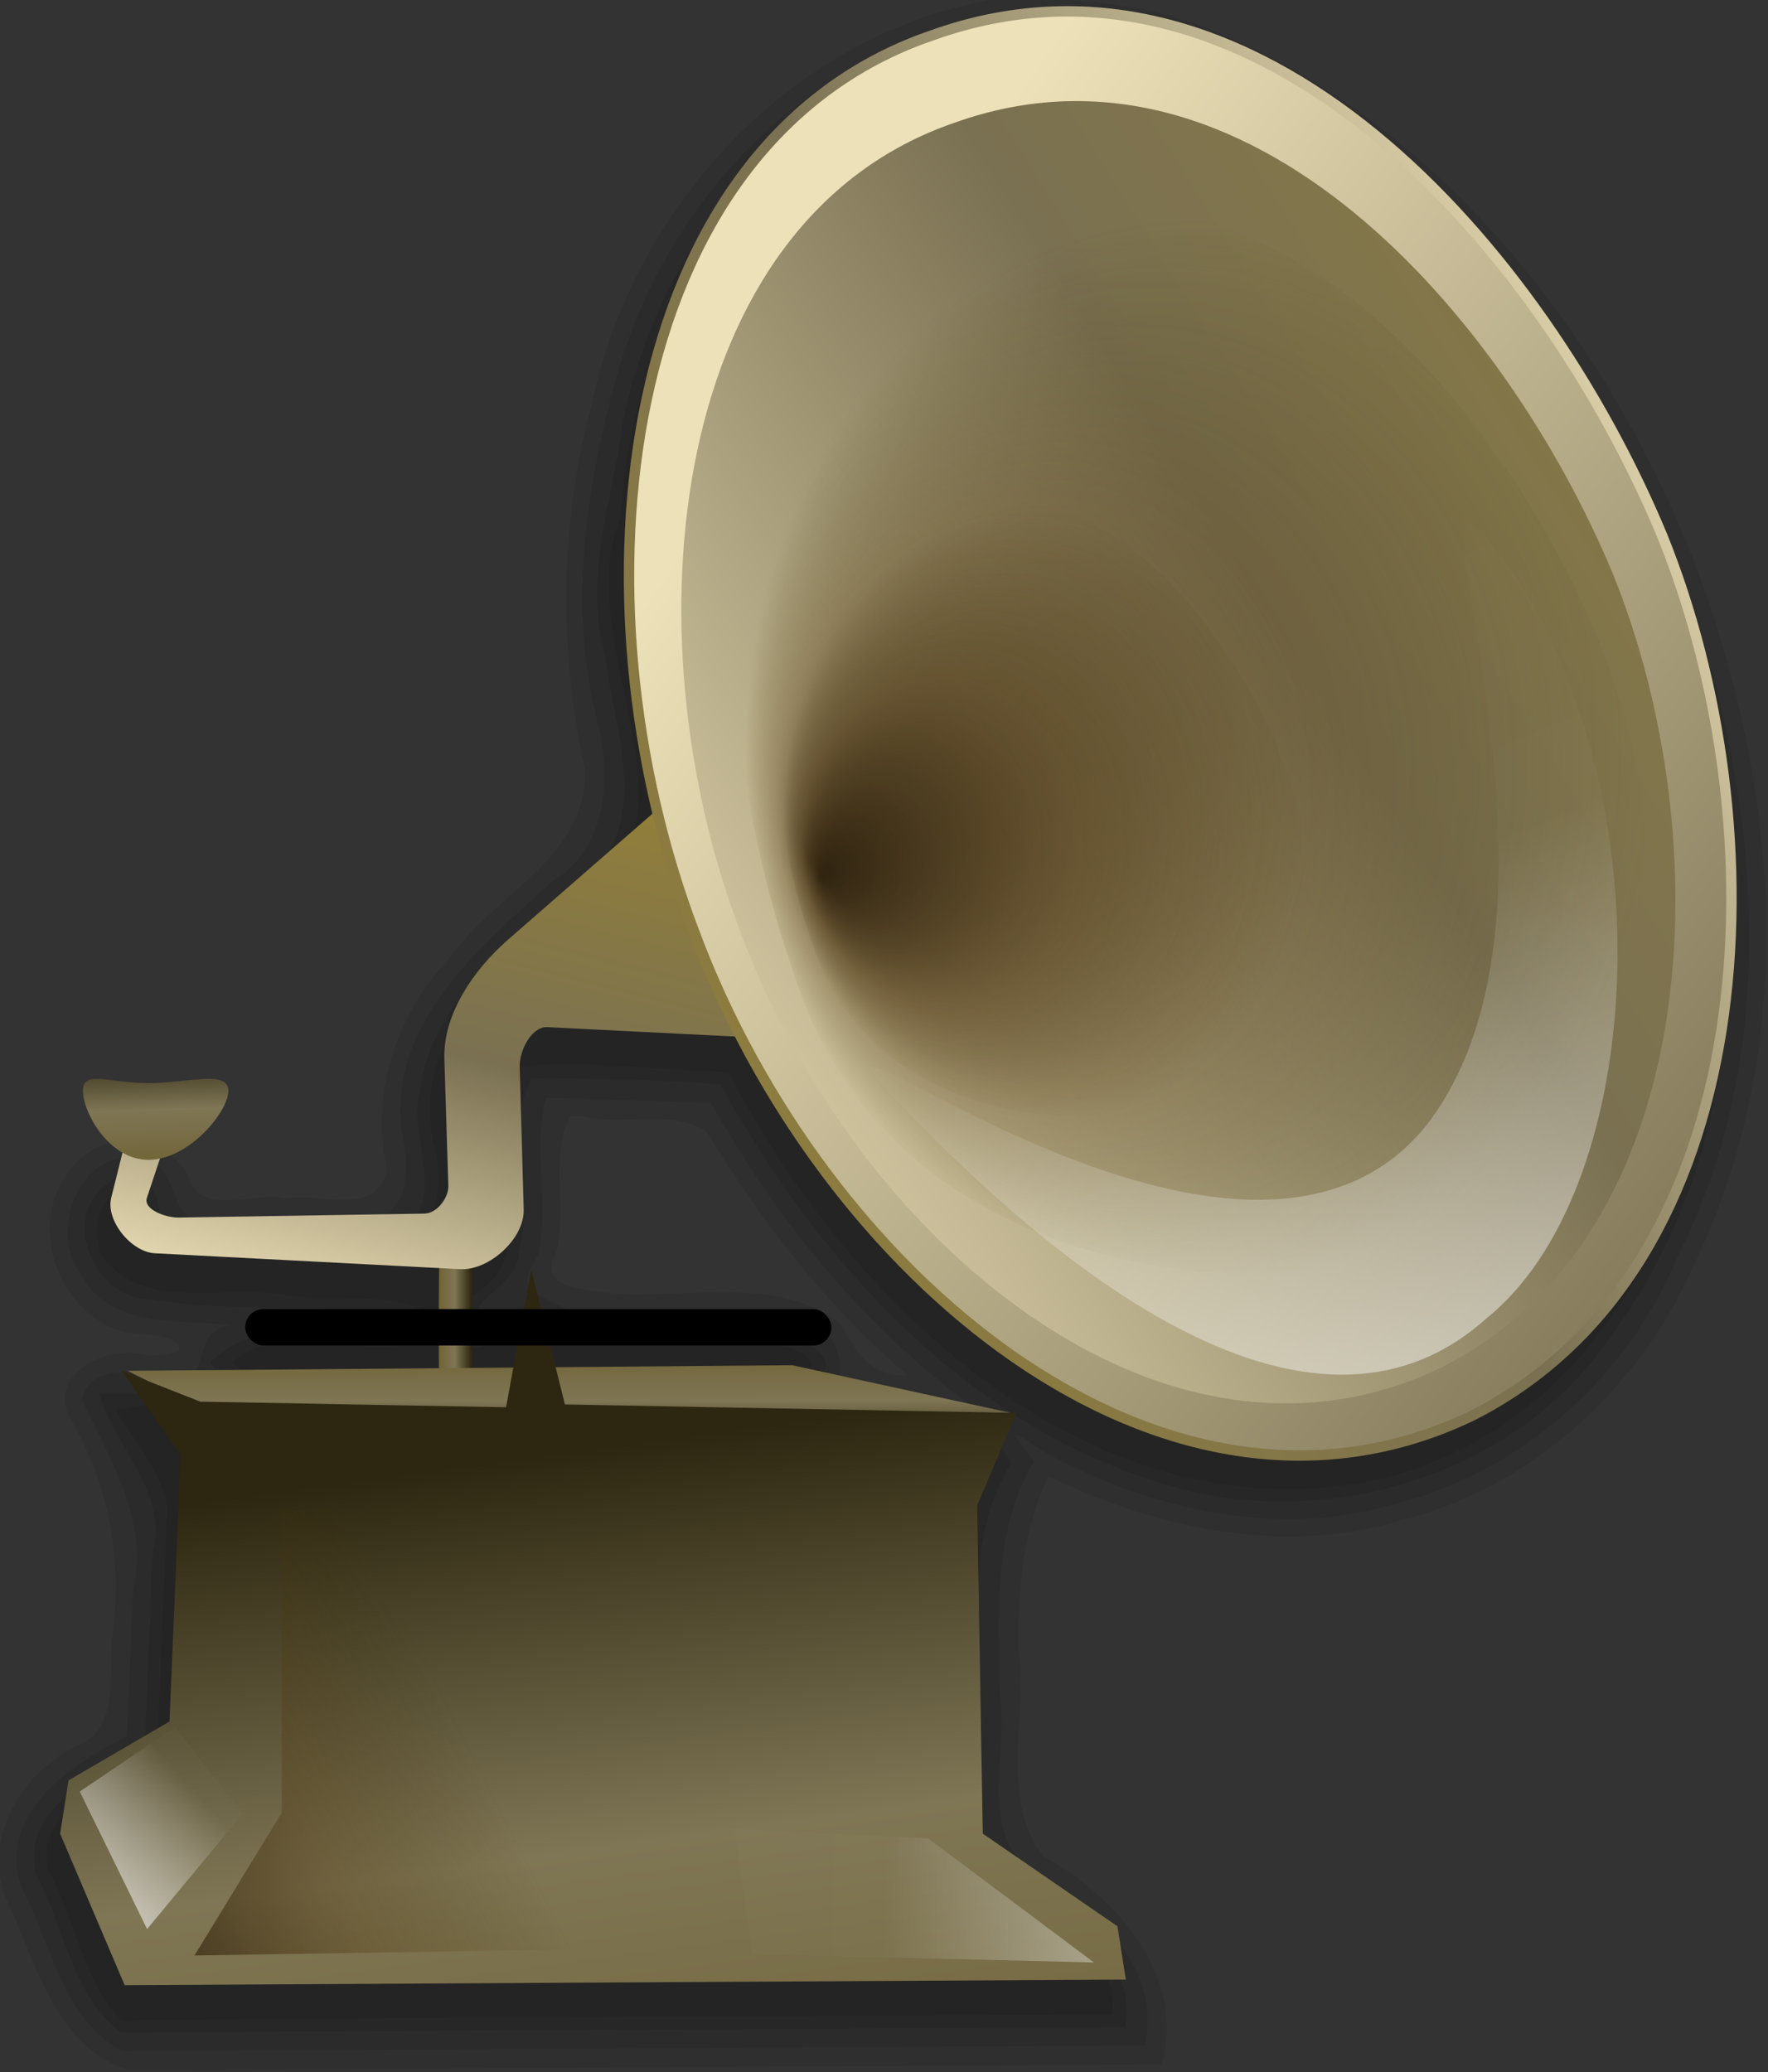 <svg height="148.659" width="126.88" xmlns="http://www.w3.org/2000/svg" xmlns:xlink="http://www.w3.org/1999/xlink"><rect width="100%" height="100%" fill="#333333" stroke="none"/><linearGradient id="a"><stop offset="0" stop-color="#6f6234"/><stop offset=".5" stop-color="#7f7655"/><stop offset="1" stop-color="#2d2711"/></linearGradient><linearGradient id="b"><stop offset="0" stop-color="#fff" stop-opacity="0"/><stop offset=".496" stop-color="#fff" stop-opacity=".021"/><stop offset="1" stop-color="#fff" stop-opacity=".531"/></linearGradient><linearGradient id="c"><stop offset="0" stop-color="#ede1b9"/><stop offset=".5" stop-color="#7a7152"/><stop offset="1" stop-color="#927f39"/></linearGradient><linearGradient id="d"><stop offset="0" stop-color="#1d1100" stop-opacity=".667"/><stop offset=".527" stop-color="#4f340c" stop-opacity=".302"/><stop offset="1" stop-color="#3d3001" stop-opacity="0"/></linearGradient><radialGradient id="e" cx="104.162" cy="56.435" fx="86.442" fy="60.642" gradientTransform="matrix(.924 0 0 1.082 -21.023 -2.736)" gradientUnits="userSpaceOnUse" r="20.573" xlink:href="#d"/><linearGradient id="f" gradientTransform="matrix(.489 0 0 .64 -16.212 -12.169)" gradientUnits="userSpaceOnUse" x1="106.919" x2="291.103" xlink:href="#c" y1="137.884" y2="-13.32"/><linearGradient id="g" gradientTransform="matrix(.489 0 0 .639 -16.212 -12.169)" gradientUnits="userSpaceOnUse" x1="167.39" x2="423.512" xlink:href="#c" y1="44.53" y2="288.537"/><linearGradient id="h" gradientTransform="matrix(.655 0 0 .477 -16.212 -12.169)" gradientUnits="userSpaceOnUse" x1="52.201" x2="80.841" xlink:href="#c" y1="222.947" y2="139.845"/><linearGradient id="i" gradientTransform="matrix(.502 0 0 .623 -16.212 -12.169)" gradientUnits="userSpaceOnUse" x1="66.329" x2="45.221" xlink:href="#b" y1="210.412" y2="233.772"/><linearGradient id="j" gradientTransform="matrix(.524 0 0 .597 -16.212 -12.169)" gradientUnits="userSpaceOnUse" x1="182.664" x2="226.58" xlink:href="#b" y1="74.241" y2="192.067"/><linearGradient id="k" gradientTransform="matrix(.489 0 0 .639 -16.212 -12.169)" gradientUnits="userSpaceOnUse" x1="281.133" x2="139" xlink:href="#c" y1="52.917" y2="167.973"/><linearGradient id="l" gradientTransform="matrix(.683 0 0 .458 -16.212 -12.169)" gradientUnits="userSpaceOnUse" x1="90.823" x2="66.365" xlink:href="#a" y1="378.073" y2="257.423"/><linearGradient id="m" gradientTransform="matrix(2.407 0 0 .13 -16.212 -12.169)" gradientUnits="userSpaceOnUse" x1="23.706" x2="24.912" xlink:href="#a" y1="838.669" y2="894.276"/><linearGradient id="n" gradientTransform="matrix(.254 0 0 1.229 -16.212 -12.169)" gradientUnits="userSpaceOnUse" x1="187.519" x2="197.013" xlink:href="#a" y1="82.684" y2="82.684"/><linearGradient id="o" gradientTransform="matrix(.588 0 0 .532 -16.212 -12.169)" gradientUnits="userSpaceOnUse" x1="39.018" x2="82.799" xlink:href="#d" y1="273.282" y2="253.131"/><linearGradient id="p" gradientTransform="matrix(1.34 0 0 .746 -21.023 -2.736)" gradientUnits="userSpaceOnUse" x1="24.213" x2="23.555" xlink:href="#a" y1="116.101" y2="104.706"/><linearGradient id="q" gradientTransform="matrix(1.642 0 0 .609 -21.023 -2.736)" gradientUnits="userSpaceOnUse" x1="37.52" x2="65.413" xlink:href="#b" y1="233.658" y2="233.955"/><radialGradient id="r" cx="198.306" cy="109.06" fx="143.607" fy="122.046" gradientTransform="matrix(.517 0 0 .605 -16.212 -12.169)" gradientUnits="userSpaceOnUse" r="63.51" xlink:href="#d"/><g fill-rule="evenodd"><g fill-opacity=".083" transform="matrix(.559 0 0 .559 -200.653 -198.886)"><path d="m492.32 361.86c-31.52.35-52.24 31.14-53.67 60.24-6.77 15.8 11.32 38.09-4.25 48.44-9.51 8.32-22.81 17.12-19.88 31.63 2.61 9.41-2.11 16.63-12.28 14.03-8.56-.64-17.89 2-25.88-1.14 5.58-10.43-7.18-8.34-4.64 1.28 4.9 8.34 16.43 4.02 24.57 5.8 5.81.59 23.91-.98 14.96 6.16-7.21 1.23-17.27-2.66-22.46 2.34 5.27 4.98 15.38 1.13 22.66 2.35 6.13 4.84-11.75 2.35-16.9 3.03-5.76.44-17.85-.6-19.82.72-3.57-1.7 5.17 6.68 5.68 12.66-.44 10.6-.89 21.2-1.34 31.8-5.65 4.14-15.25 5.58-14.03 14.41 3.42 6.09 4.85 15.19 9.48 19.43 42.42-.25 84.85-.49 127.27-.74.74-9.9-10.83-12.02-16.83-17.65-3.54-5.55-.77-14.48-1.86-21.35.27-10.76-2.47-22.12 3.83-31.71-.47-4.75-13.32-3.58-18.62-6.06-12.91-3.78-26.47-1.23-39.7-1.79-.53-6.13 13.18-1.14 18.42-2.75 5.31.97 24.22-.15 12.25-4.69h-32.55c1.67-11.1-9.33 10.3-8.91-5.44 13.27-4.91 1.75-21.35 8.32-30.26 8.63-.79 17.56.67 26.31.76 15.43 30.01 47.24 60.24 83.66 52.28 34.97-8.66 46.81-49.74 42.86-81.66-4.11-39.97-27.37-80.47-64.45-98.03-7.01-2.88-14.61-4.4-22.2-4.09zm-74.4 171.13c13.83-2.23-.21 8.43 0 0z"/><path d="m486.44 360.66c-24.63 3.39-42.75 25.74-47.51 49.16-1.23 9.89-5.17 19.84-2.32 29.83 1.03 9.36 5.99 20.93-1.92 28.57-8.74 7.81-20.33 15.15-21.89 27.81-1.47 5.91 3.82 13.45-2.41 17.71-4.49 2.97-10.11-.15-15.14.88-5.57.33-11.21.63-16.66-.78 2.64-3.57-1.77-9.87-5.65-6.23-6.52 4.29-1.82 15.21 5.56 14.93 10.63 2 21.84.02 32.34 2.47.35 2.89-6.73 1.71-9.31 1.49-5.5-.35-11.46.01-15.59 4.16 1.39 2.61 11.39 4.4 4.33 3.79-6.18.07-12.37.19-18.55.24 2.03 6.97 8.87 12.63 6.84 20.41-.36 8.37-.71 16.74-1.06 25.12-6.1 3.41-15.63 7.26-14.03 15.94 3.78 6.67 4.62 15.77 11.06 20.5 42.98-.24 85.96-.49 128.94-.72 1.49-9.98-8.84-14.77-15.74-19.26-5.39-5.55-1.83-13.99-2.96-20.87.03-10.76-2.05-22.59 4.01-32.22-3.57-7.48-13.47-4.64-19.83-7.68-2.51-.82-8.07-1.38-8.79-1.66 2.94-.85 7.28-2.86 3.06-5.59-6.2-4.15-14.11-.96-21.04-1.97-4.26-.59-11.07 1.19-13.71-.91-1.22-4.89-6.18.34-8.53.72-1.26-4.31 5.59-5.47 5.56-9.92 2.14-7.29-1.86-15.39 1.69-22.39 8.09-.05 16.17.2 24.25.75 13.08 23.82 33.6 45.96 60.93 52.37 19.92 4.32 42.43-3.29 53.8-20.62 16.98-23.31 17.8-54.61 10.91-81.7-7.99-31.72-27.57-61.5-56.47-77.66-10.45-5.94-22.27-7.92-34.17-6.67zm-65 173.65c-1.79.78-1.59-.72 0 0z"/><path d="m486.47 358.16c-23.66 3.74-42.22 23.57-48.41 46.12-4.01 14.58-6.26 30.14-2.19 44.97 1.56 7.05.79 15.58-5.98 19.63-9.2 8.35-20.99 18.05-19.4 31.94 1.04 4.23 1.4 11.82-4.99 11.2-7.38.32-14.93.14-22.23.06-2.52-1.67-1.78-7.01-6.03-7.29-7.54-2.41-12.23 8.69-8.03 14.26 3.51 7.44 13.24 6 19.35 6.83-5.08.57-2.71 7.07-6.09 6.18-4.22.94-11.34-2.38-13.03 3.25 3.55 7.71 8.74 15.69 6.59 24.54-.26 6.27-.52 12.54-.78 18.81-7.15 3.45-16.69 10.01-13.6 19.21 3.82 7.22 5.25 16.97 12.97 21.16 43.77-.24 87.53-.49 131.29-.72 2.35-10.35-6.86-18.02-14.85-22.56-6.56-5.61-2.57-15.02-3.75-22.41-.15-10.09-1-20.98 4.38-30-4.09-5.23-2.7-3.69 1.97-.84 13.48 7.16 29.46 10.72 44.42 6.3 16.22-4.13 29.8-16.23 36.21-31.65 12.91-25.43 10.91-55.83 2.31-82.3-10.03-30.26-30.81-58.3-60.11-72.05-9.34-4.25-19.87-5.19-30.02-4.64zm-36.25 139.15c8.62 15.36 20.05 29.27 34.4 39.6-5.64-2.34-12.44-1.82-17.84-4.35.33-3.91-1.78-7.49-6.05-7.39-9.55-2.87-19.83.77-29.4-1.53-4.36-2.37-6.13-1.99-3.33-6.76 1.58-6.65-.76-13.61 1.06-20.22 7.05.22 14.11.43 21.16.65z"/><path d="m486.25 355.75c-25.79 4.56-46.2 26.8-51.36 52.07-4.1 15.19-4.18 31.3-.87 46.64.57 11.21-11.54 16.03-17.14 24.03-6.94 7.23-10.51 17.45-8.22 27.35-1.19 6.26-8.63 2.93-12.99 3.77-4.17-1-11.13 2.56-12.55-2.92-3.15-5.76-11.48-6.01-15.17-.7-6.11 7.47-.87 20.22 8.86 21.04 5.19-.04 7.97 2.75 1.07 2.75-4.76-1.55-12.67 1.96-10.06 7.79 5.13 8.56 6.98 18.66 5.52 28.55-.49 5.14 1.11 11.93-5.15 14.03-6.62 3.63-11.31 11.4-8.61 18.99 3.86 8 6.29 19.34 15.86 22.33 44.22-.24 88.43-.49 132.65-.72 3.2-11.49-5.92-21.63-15.31-26.78-5.54-7.68-1.91-17.68-3.07-26.41-.15-7.59.53-15.39 3.85-22.31 13.94 6.75 30.09 10.23 45.25 5.67 17.03-4.26 30.95-17.29 37.83-33.29 13.89-29 10.46-63.56-1.34-92.65-11.86-28.21-32.86-54.43-61.96-65.79-8.69-3.22-17.89-3.84-27.09-3.44zm-52.81 143.25c5.25 1.46 11.67-1.03 16.22 2.03 7.08 11.58 15.45 22.47 25.84 31.28-4.68.29-6.73-3.07-8.58-6.56-7.9-6.2-18.93-3.46-28.25-3.85-3.22-.59-11.16-.24-8.35-5.36 1.5-5.62-.89-12.67 1.87-17.51.41.01.83-.03 1.25-.03z"/></g><rect fill="url(#n)" height="11.673" rx=".075" ry="5.837" stroke-width="1pt" width="2.415" x="31.487" y="89.488"/><path d="m8.836 82.515-.854 3.417c-.41 1.639 1.444 3.898 3.131 3.982l21.916 1.141c2.078.106 4.611-2.192 4.554-4.273l-.285-10.245c-.032-1.158.836-2.902 1.993-2.846l17.08.856-6.549-18.785-13.378 11.666c-2.43 2.125-4.654 5.318-4.554 8.539l.285 9.11c.027.872-.833 1.98-1.708 1.991l-17.647.285c-.895.017-2.56-.57-2.277-1.42l1.138-3.417z" fill="url(#h)" stroke-linecap="round" stroke-linejoin="round" stroke-width="2.25"/><path d="m66.901 2.534c23.337-8.349 43.832 15.37 52.372 35.863 8.539 21.06 7.399 52.561-13.662 63.187-22.201 10.625-46.679-10.245-55.789-34.723-9.11-23.91-5.693-56.549 17.079-64.328z" fill="url(#g)" stroke="url(#k)" stroke-width=".559pt"/><path d="m68.512 8.802c21.049-7.529 39.526 13.86 47.227 32.34 7.701 18.992 6.677 47.395-12.32 56.98-20.02 9.58-42.093-9.238-50.303-31.311-8.215-21.564-5.134-50.994 15.396-58.009z" fill="url(#f)" stroke-width=".902pt"/><g stroke-width="1pt"><path d="m61.566 20.852c-9.322 6.886-12.37 27.98-3.965 50.802 8.366 22.498 39.711 22.733 48.144 15.625 8.472-6.778 21.133-24.41 3.193-52.37-17.862-27.303-37.77-20.979-47.372-14.057z" fill="url(#r)"/><path d="m102.418 80.664c13.31-17.331-4.826-55.707 6.577-38.935 10.603 16.772 8.897 43.906-2.371 52.899-13.69 12.208-33.677-6.577-42.669-16.1-8.992-9.529 25.154 18.902 38.464 2.136z" fill="url(#j)"/><path d="m9.147 98.346 5.635 2.819 57.763.201-15.698-3.422-47.699.403z" fill="url(#m)"/><path d="m14.38 100.561 21.937.403 1.811-9.865 2.415 9.663 32.402.604-2.819 6.638.403 23.549 9.663 6.644.604 3.825-71.85.403-4.631-10.871.604-3.825 7.245-4.222.805-19.12-4.226-6.04z" fill="url(#l)"/><path d="m17.399 130.144-6.843 8.254-4.831-9.865 6.843-4.625z" fill="url(#i)"/><rect height="2.616" rx="1.308" width="42.064" x="17.6" y="93.917"/><path d="m41.853 107.848-21.633.57v21.631l-6.262 10.245 35.863-.57z" fill="url(#o)"/><path d="m16.386 78.255c0 1.519-2.846 4.955-5.726 4.955-2.88 0-4.708-3.436-4.708-4.955s1.828-.55 4.708-.55c2.88 0 5.726-.969 5.726.55z" fill="url(#p)"/><path d="m60.924 39.23c-5.4 3.989-7.165 16.207-2.297 29.428 4.845 13.031 23 13.17 27.89 9.052 4.9-3.928 12.24-14.142 1.85-30.338-10.348-15.815-21.881-12.152-27.443-8.142z" fill="url(#e)"/><path d="m78.505 140.794-24.52-.59-1.295-8.98 13.914.67z" fill="url(#q)"/></g></g></svg>